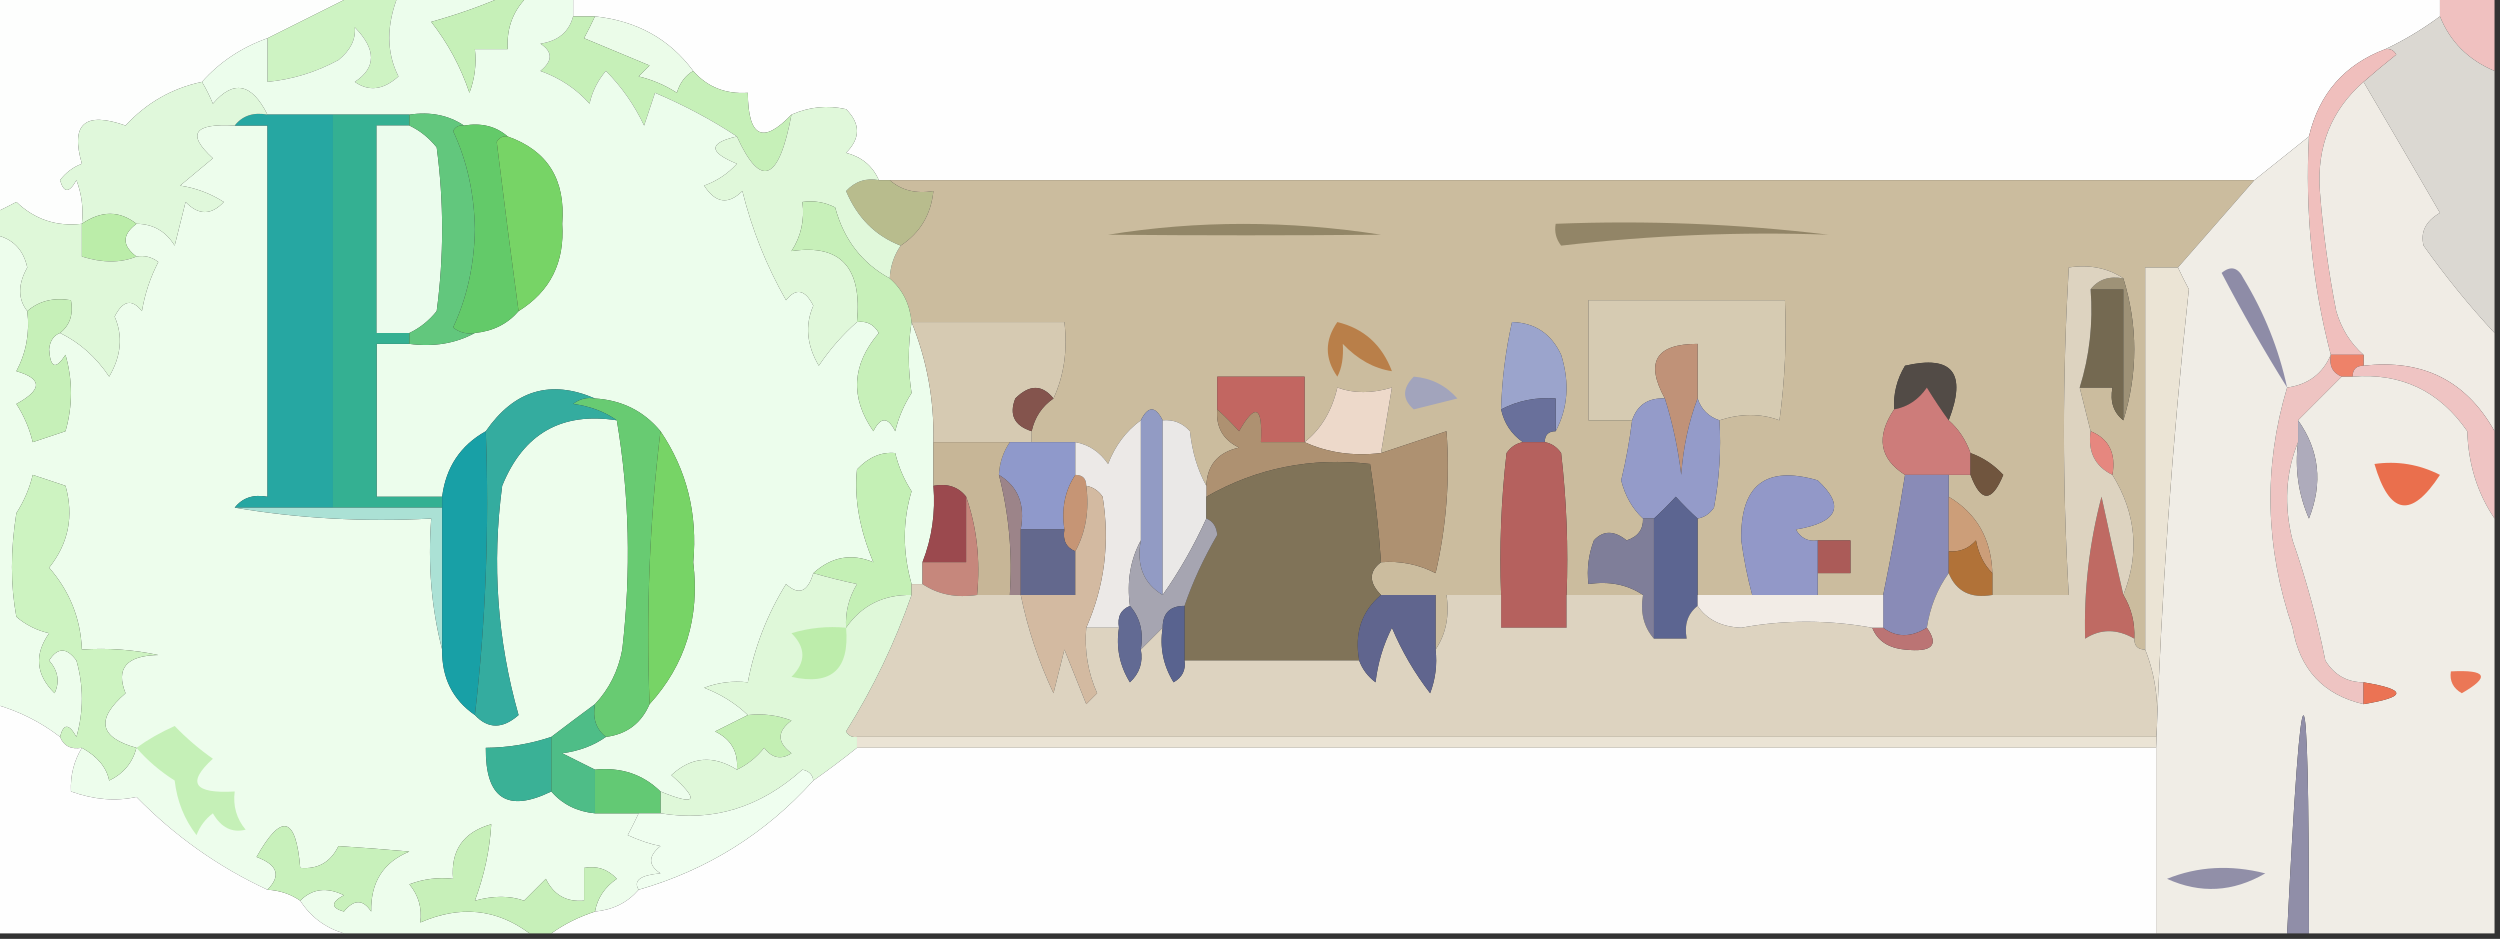 <?xml version="1.0" encoding="UTF-8"?>
<!DOCTYPE svg PUBLIC "-//W3C//DTD SVG 1.1//EN" "http://www.w3.org/Graphics/SVG/1.1/DTD/svg11.dtd">
<svg xmlns="http://www.w3.org/2000/svg" version="1.1" width="229px" height="86px" style="shape-rendering:geometricPrecision; text-rendering:geometricPrecision; image-rendering:optimizeQuality; fill-rule:evenodd; clip-rule:evenodd" xmlns:xlink="http://www.w3.org/1999/xlink">
<rect width="100%" height="100%" fill="#333333" stroke="none"/>
<g><path style="opacity:1" fill="#fdfefd" d="M -0.5,-0.5 C 10.5,-0.5 21.5,-0.5 32.5,-0.5C 29.877,0.811 27.211,2.145 24.5,3.5C 22.118,4.351 20.118,5.684 18.5,7.5C 15.755,8.084 13.422,9.418 11.5,11.5C 7.77,10.181 6.437,11.348 7.5,15C 6.692,15.308 6.025,15.808 5.5,16.5C 5.846,17.696 6.346,17.696 7,16.5C 7.49,17.793 7.657,19.127 7.5,20.5C 5.179,20.771 3.179,20.105 1.5,18.5C 0.817,18.863 0.15,19.196 -0.5,19.5C -0.5,12.833 -0.5,6.167 -0.5,-0.5 Z"/></g>
<g><path style="opacity:1" fill="#fefefe" d="M 52.5,-0.5 C 109.5,-0.5 166.5,-0.5 223.5,-0.5C 223.5,0.167 223.5,0.833 223.5,1.5C 221.887,2.692 220.22,3.692 218.5,4.5C 214.764,5.905 212.431,8.571 211.5,12.5C 209.833,13.833 208.167,15.167 206.5,16.5C 164.833,16.5 123.167,16.5 81.5,16.5C 81.167,16.5 80.833,16.5 80.5,16.5C 79.942,15.21 78.942,14.377 77.5,14C 78.833,12.667 78.833,11.333 77.5,10C 75.803,9.616 74.137,9.782 72.5,10.5C 69.867,13.246 68.534,12.579 68.5,8.5C 66.446,8.635 64.779,7.968 63.5,6.5C 61.337,3.58 58.337,1.913 54.5,1.5C 53.833,1.5 53.167,1.5 52.5,1.5C 52.5,0.833 52.5,0.167 52.5,-0.5 Z"/></g>
<g><path style="opacity:1" fill="#f0c1c0" d="M 223.5,-0.5 C 225.167,-0.5 226.833,-0.5 228.5,-0.5C 228.5,1.833 228.5,4.167 228.5,6.5C 226.089,5.483 224.422,3.816 223.5,1.5C 223.5,0.833 223.5,0.167 223.5,-0.5 Z"/></g>
<g><path style="opacity:1" fill="#cef3c3" d="M 32.5,-0.5 C 33.833,-0.5 35.167,-0.5 36.5,-0.5C 35.378,2.287 35.378,4.787 36.5,7C 35.123,8.241 33.79,8.408 32.5,7.5C 34.478,6.197 34.478,4.531 32.5,2.5C 32.598,3.616 32.098,4.616 31,5.5C 28.953,6.609 26.787,7.276 24.5,7.5C 24.5,6.167 24.5,4.833 24.5,3.5C 27.211,2.145 29.877,0.811 32.5,-0.5 Z"/></g>
<g><path style="opacity:1" fill="#ebfce9" d="M 54.5,1.5 C 58.337,1.913 61.337,3.58 63.5,6.5C 62.778,6.918 62.278,7.584 62,8.5C 60.933,7.809 59.766,7.309 58.5,7C 58.833,6.667 59.167,6.333 59.5,6C 57.5,5.167 55.5,4.333 53.5,3.5C 53.863,2.817 54.196,2.15 54.5,1.5 Z"/></g>
<g><path style="opacity:1" fill="#c6f0b8" d="M 52.5,1.5 C 53.167,1.5 53.833,1.5 54.5,1.5C 54.196,2.15 53.863,2.817 53.5,3.5C 55.5,4.333 57.5,5.167 59.5,6C 59.167,6.333 58.833,6.667 58.5,7C 59.766,7.309 60.933,7.809 62,8.5C 62.278,7.584 62.778,6.918 63.5,6.5C 64.779,7.968 66.446,8.635 68.5,8.5C 68.534,12.579 69.867,13.246 72.5,10.5C 71.347,16.636 69.681,17.303 67.5,12.5C 65.232,10.998 62.732,9.665 60,8.5C 59.667,9.5 59.333,10.5 59,11.5C 58.1,9.602 56.934,7.936 55.5,6.5C 54.749,7.376 54.249,8.376 54,9.5C 52.795,8.141 51.295,7.141 49.5,6.5C 50.641,5.575 50.641,4.741 49.5,4C 51.119,3.764 52.119,2.931 52.5,1.5 Z"/></g>
<g><path style="opacity:1" fill="#ecfdec" d="M 36.5,-0.5 C 39.833,-0.5 43.167,-0.5 46.5,-0.5C 44.337,0.469 42.004,1.302 39.5,2C 41.029,3.95 42.196,6.117 43,8.5C 43.49,7.207 43.657,5.873 43.5,4.5C 44.5,4.5 45.5,4.5 46.5,4.5C 46.392,2.486 47.058,0.82 48.5,-0.5C 49.833,-0.5 51.167,-0.5 52.5,-0.5C 52.5,0.167 52.5,0.833 52.5,1.5C 52.119,2.931 51.119,3.764 49.5,4C 50.641,4.741 50.641,5.575 49.5,6.5C 51.295,7.141 52.795,8.141 54,9.5C 54.249,8.376 54.749,7.376 55.5,6.5C 56.934,7.936 58.1,9.602 59,11.5C 59.333,10.5 59.667,9.5 60,8.5C 62.732,9.665 65.232,10.998 67.5,12.5C 64.888,13.095 64.888,13.929 67.5,15C 66.672,15.915 65.672,16.581 64.5,17C 65.536,18.617 66.703,18.784 68,17.5C 68.881,21.036 70.214,24.37 72,27.5C 72.914,26.346 73.747,26.513 74.5,28C 73.724,29.77 73.89,31.603 75,33.5C 76.032,31.973 77.199,30.64 78.5,29.5C 79.376,29.369 80.043,29.703 80.5,30.5C 78.021,33.406 77.854,36.406 80,39.5C 80.667,38.167 81.333,38.167 82,39.5C 82.309,38.234 82.809,37.067 83.5,36C 83.161,33.831 83.161,31.664 83.5,29.5C 84.919,33.015 85.586,36.681 85.5,40.5C 85.5,41.833 85.5,43.167 85.5,44.5C 85.702,46.95 85.369,49.283 84.5,51.5C 84.5,52.167 84.5,52.833 84.5,53.5C 84.167,53.5 83.833,53.5 83.5,53.5C 82.671,50.571 82.671,47.737 83.5,45C 82.809,43.933 82.309,42.766 82,41.5C 80.719,41.381 79.552,41.881 78.5,43C 78.229,45.637 78.729,48.47 80,51.5C 78.004,50.659 76.171,50.992 74.5,52.5C 73.992,54.233 73.159,54.566 72,53.5C 70.278,56.279 69.111,59.279 68.5,62.5C 67.127,62.343 65.793,62.51 64.5,63C 66.066,63.608 67.4,64.442 68.5,65.5C 67.527,65.987 66.527,66.487 65.5,67C 66.973,67.71 67.64,68.876 67.5,70.5C 65.32,69.145 63.32,69.311 61.5,71C 64.13,73.355 63.797,73.855 60.5,72.5C 58.886,70.925 56.886,70.259 54.5,70.5C 53.527,70.013 52.527,69.513 51.5,69C 53.058,68.79 54.392,68.29 55.5,67.5C 57.404,67.262 58.738,66.262 59.5,64.5C 62.78,60.899 64.113,56.566 63.5,51.5C 63.911,47.062 62.911,43.062 60.5,39.5C 58.97,37.654 56.97,36.654 54.5,36.5C 50.436,34.742 47.103,35.742 44.5,39.5C 42.178,40.802 40.845,42.802 40.5,45.5C 38.5,45.5 36.5,45.5 34.5,45.5C 34.5,40.833 34.5,36.167 34.5,31.5C 35.5,31.5 36.5,31.5 37.5,31.5C 39.735,31.795 41.735,31.461 43.5,30.5C 45.153,30.34 46.486,29.674 47.5,28.5C 50.403,26.695 51.736,24.029 51.5,20.5C 51.82,16.453 50.153,13.786 46.5,12.5C 45.432,11.566 44.099,11.232 42.5,11.5C 41.081,10.549 39.415,10.216 37.5,10.5C 35.167,10.5 32.833,10.5 30.5,10.5C 28.5,10.5 26.5,10.5 24.5,10.5C 23.058,7.618 21.392,7.285 19.5,9.5C 19.213,8.8 18.88,8.133 18.5,7.5C 20.118,5.684 22.118,4.351 24.5,3.5C 24.5,4.833 24.5,6.167 24.5,7.5C 26.787,7.276 28.953,6.609 31,5.5C 32.098,4.616 32.598,3.616 32.5,2.5C 34.478,4.531 34.478,6.197 32.5,7.5C 33.79,8.408 35.123,8.241 36.5,7C 35.378,4.787 35.378,2.287 36.5,-0.5 Z"/></g>
<g><path style="opacity:1" fill="#c6f0b8" d="M 46.5,-0.5 C 47.167,-0.5 47.833,-0.5 48.5,-0.5C 47.058,0.82 46.392,2.486 46.5,4.5C 45.5,4.5 44.5,4.5 43.5,4.5C 43.657,5.873 43.49,7.207 43,8.5C 42.196,6.117 41.029,3.95 39.5,2C 42.004,1.302 44.337,0.469 46.5,-0.5 Z"/></g>
<g><path style="opacity:1" fill="#dbd8d2" d="M 223.5,1.5 C 224.422,3.816 226.089,5.483 228.5,6.5C 228.5,14.5 228.5,22.5 228.5,30.5C 226.197,28.022 224.031,25.355 222,22.5C 221.689,21.258 222.189,20.258 223.5,19.5C 221.126,15.405 218.793,11.405 216.5,7.5C 217.429,6.685 218.429,5.852 219.5,5C 219.272,4.601 218.938,4.435 218.5,4.5C 220.22,3.692 221.887,2.692 223.5,1.5 Z"/></g>
<g><path style="opacity:1" fill="#edfdec" d="M 21.5,11.5 C 22.5,11.5 23.5,11.5 24.5,11.5C 24.5,22.833 24.5,34.167 24.5,45.5C 23.209,45.263 22.209,45.596 21.5,46.5C 27.31,47.49 33.31,47.823 39.5,47.5C 39.183,51.702 39.517,55.702 40.5,59.5C 40.461,62.089 41.461,64.089 43.5,65.5C 44.708,66.782 46.042,66.782 47.5,65.5C 45.55,58.629 45.05,51.629 46,44.5C 47.942,39.717 51.442,37.717 56.5,38.5C 57.655,45.321 57.821,52.321 57,59.5C 56.634,61.452 55.8,63.118 54.5,64.5C 53.128,65.512 51.795,66.512 50.5,67.5C 48.565,68.15 46.565,68.483 44.5,68.5C 44.453,73.136 46.453,74.469 50.5,72.5C 51.514,73.674 52.847,74.34 54.5,74.5C 55.833,74.5 57.167,74.5 58.5,74.5C 58.196,75.15 57.863,75.817 57.5,76.5C 58.603,76.998 59.603,77.331 60.5,77.5C 59.359,78.425 59.359,79.259 60.5,80C 58.657,80.159 57.991,80.659 58.5,81.5C 57.486,82.674 56.153,83.34 54.5,83.5C 54.721,82.265 55.388,81.265 56.5,80.5C 55.675,79.614 54.675,79.281 53.5,79.5C 53.5,80.5 53.5,81.5 53.5,82.5C 51.876,82.64 50.71,81.973 50,80.5C 49.333,81.167 48.667,81.833 48,82.5C 46.701,82.034 45.201,82.034 43.5,82.5C 44.36,80.184 44.86,77.851 45,75.5C 42.444,76.219 41.277,77.886 41.5,80.5C 40.127,80.343 38.793,80.51 37.5,81C 38.337,82.011 38.67,83.178 38.5,84.5C 42.146,82.907 45.479,83.24 48.5,85.5C 42.833,85.5 37.167,85.5 31.5,85.5C 29.781,84.978 28.448,83.978 27.5,82.5C 28.601,81.402 29.934,81.235 31.5,82C 30.304,82.654 30.304,83.154 31.5,83.5C 32.425,82.359 33.259,82.359 34,83.5C 33.946,80.809 35.113,78.976 37.5,78C 35.141,77.792 32.974,77.626 31,77.5C 30.29,78.973 29.124,79.64 27.5,79.5C 27.115,74.764 25.781,74.431 23.5,78.5C 25.435,79.213 25.768,80.213 24.5,81.5C 20.003,79.414 16.003,76.58 12.5,73C 10.613,73.423 8.613,73.256 6.5,72.5C 6.433,71.041 6.766,69.708 7.5,68.5C 8.92,69.279 9.754,70.279 10,71.5C 11.31,70.87 12.143,69.87 12.5,68.5C 9.077,67.551 8.743,65.884 11.5,63.5C 10.584,61.215 11.584,60.049 14.5,60C 12.19,59.503 9.857,59.337 7.5,59.5C 7.385,56.658 6.385,54.158 4.5,52C 6.278,49.775 6.778,47.275 6,44.5C 5,44.167 4,43.833 3,43.5C 2.691,44.766 2.191,45.933 1.5,47C 0.957,50.42 0.957,53.587 1.5,56.5C 2.376,57.251 3.376,57.751 4.5,58C 3.115,59.965 3.282,61.798 5,63.5C 5.492,62.451 5.326,61.451 4.5,60.5C 5.274,59.289 6.107,59.289 7,60.5C 7.667,62.833 7.667,65.167 7,67.5C 6.31,66.262 5.81,66.262 5.5,67.5C 3.711,66.123 1.711,65.123 -0.5,64.5C -0.5,50.167 -0.5,35.833 -0.5,21.5C 1.132,21.825 2.132,22.825 2.5,24.5C 1.628,26.054 1.628,27.388 2.5,28.5C 2.739,30.467 2.406,32.3 1.5,34C 3.891,34.691 3.891,35.691 1.5,37C 2.191,38.067 2.691,39.234 3,40.5C 4,40.167 5,39.833 6,39.5C 6.667,37.167 6.667,34.833 6,32.5C 5.111,33.888 4.611,33.721 4.5,32C 4.57,31.235 4.903,30.735 5.5,30.5C 7.304,31.381 8.804,32.714 10,34.5C 11.11,32.603 11.276,30.77 10.5,29C 11.253,27.513 12.086,27.346 13,28.5C 13.273,26.899 13.773,25.399 14.5,24C 13.906,23.536 13.239,23.369 12.5,23.5C 11.167,22.5 11.167,21.5 12.5,20.5C 14.017,20.511 15.184,21.177 16,22.5C 16.333,21.167 16.667,19.833 17,18.5C 18.183,19.731 19.349,19.731 20.5,18.5C 19.271,17.719 17.938,17.219 16.5,17C 17.5,16.167 18.5,15.333 19.5,14.5C 17.076,12.286 17.743,11.286 21.5,11.5 Z"/></g>
<g><path style="opacity:1" fill="#26a7a2" d="M 21.5,11.5 C 22.209,10.596 23.209,10.263 24.5,10.5C 26.5,10.5 28.5,10.5 30.5,10.5C 30.5,22.5 30.5,34.5 30.5,46.5C 27.5,46.5 24.5,46.5 21.5,46.5C 22.209,45.596 23.209,45.263 24.5,45.5C 24.5,34.167 24.5,22.833 24.5,11.5C 23.5,11.5 22.5,11.5 21.5,11.5 Z"/></g>
<g><path style="opacity:1" fill="#34b092" d="M 30.5,10.5 C 32.833,10.5 35.167,10.5 37.5,10.5C 37.5,10.833 37.5,11.167 37.5,11.5C 36.5,11.5 35.5,11.5 34.5,11.5C 34.5,17.833 34.5,24.167 34.5,30.5C 35.5,30.5 36.5,30.5 37.5,30.5C 37.5,30.833 37.5,31.167 37.5,31.5C 36.5,31.5 35.5,31.5 34.5,31.5C 34.5,36.167 34.5,40.833 34.5,45.5C 36.5,45.5 38.5,45.5 40.5,45.5C 40.5,45.833 40.5,46.167 40.5,46.5C 37.167,46.5 33.833,46.5 30.5,46.5C 30.5,34.5 30.5,22.5 30.5,10.5 Z"/></g>
<g><path style="opacity:1" fill="#ebfced" d="M 37.5,11.5 C 38.458,11.953 39.292,12.62 40,13.5C 40.667,18.5 40.667,23.5 40,28.5C 39.292,29.381 38.458,30.047 37.5,30.5C 36.5,30.5 35.5,30.5 34.5,30.5C 34.5,24.167 34.5,17.833 34.5,11.5C 35.5,11.5 36.5,11.5 37.5,11.5 Z"/></g>
<g><path style="opacity:1" fill="#63ca69" d="M 42.5,11.5 C 44.099,11.232 45.432,11.566 46.5,12.5C 46.062,12.435 45.728,12.601 45.5,13C 46.145,18.267 46.812,23.433 47.5,28.5C 46.486,29.674 45.153,30.34 43.5,30.5C 42.761,30.631 42.094,30.464 41.5,30C 42.776,27.276 43.442,24.276 43.5,21C 43.442,17.724 42.776,14.724 41.5,12C 41.728,11.601 42.062,11.435 42.5,11.5 Z"/></g>
<g><path style="opacity:1" fill="#f0bfbd" d="M 218.5,4.5 C 218.938,4.435 219.272,4.601 219.5,5C 218.429,5.852 217.429,6.685 216.5,7.5C 213.544,10.092 212.211,13.425 212.5,17.5C 212.783,21.196 213.283,24.863 214,28.5C 214.48,30.133 215.313,31.466 216.5,32.5C 215.5,32.5 214.5,32.5 213.5,32.5C 211.794,25.967 211.128,19.301 211.5,12.5C 212.431,8.571 214.764,5.905 218.5,4.5 Z"/></g>
<g><path style="opacity:1" fill="#77d466" d="M 46.5,12.5 C 50.153,13.786 51.82,16.453 51.5,20.5C 51.736,24.029 50.403,26.695 47.5,28.5C 46.812,23.433 46.145,18.267 45.5,13C 45.728,12.601 46.062,12.435 46.5,12.5 Z"/></g>
<g><path style="opacity:1" fill="#e0f8db" d="M 18.5,7.5 C 18.88,8.133 19.213,8.8 19.5,9.5C 21.392,7.285 23.058,7.618 24.5,10.5C 23.209,10.263 22.209,10.596 21.5,11.5C 17.743,11.286 17.076,12.286 19.5,14.5C 18.5,15.333 17.5,16.167 16.5,17C 17.938,17.219 19.271,17.719 20.5,18.5C 19.349,19.731 18.183,19.731 17,18.5C 16.667,19.833 16.333,21.167 16,22.5C 15.184,21.177 14.017,20.511 12.5,20.5C 10.95,19.28 9.284,19.28 7.5,20.5C 7.657,19.127 7.49,17.793 7,16.5C 6.346,17.696 5.846,17.696 5.5,16.5C 6.025,15.808 6.692,15.308 7.5,15C 6.437,11.348 7.77,10.181 11.5,11.5C 13.422,9.418 15.755,8.084 18.5,7.5 Z"/></g>
<g><path style="opacity:1" fill="#b8bc8d" d="M 80.5,16.5 C 80.833,16.5 81.167,16.5 81.5,16.5C 82.568,17.434 83.901,17.768 85.5,17.5C 85.278,19.664 84.278,21.33 82.5,22.5C 80.191,21.612 78.524,19.946 77.5,17.5C 78.325,16.614 79.325,16.281 80.5,16.5 Z"/></g>
<g><path style="opacity:1" fill="#cbbc9e" d="M 81.5,16.5 C 123.167,16.5 164.833,16.5 206.5,16.5C 204.138,19.192 201.804,21.859 199.5,24.5C 198.5,24.5 197.5,24.5 196.5,24.5C 196.5,36.167 196.5,47.833 196.5,59.5C 195.833,59.5 195.5,59.167 195.5,58.5C 195.567,57.041 195.234,55.708 194.5,54.5C 196.008,50.695 195.675,47.028 193.5,43.5C 193.843,41.517 193.176,40.183 191.5,39.5C 191.167,38.167 190.833,36.833 190.5,35.5C 191.5,35.5 192.5,35.5 193.5,35.5C 193.263,36.791 193.596,37.791 194.5,38.5C 195.833,34.167 195.833,29.833 194.5,25.5C 193.081,24.549 191.415,24.215 189.5,24.5C 188.912,34.538 188.912,44.538 189.5,54.5C 187.167,54.5 184.833,54.5 182.5,54.5C 182.5,53.833 182.5,53.167 182.5,52.5C 182.401,49.361 181.068,47.027 178.5,45.5C 178.5,44.833 178.5,44.167 178.5,43.5C 179.167,43.5 179.833,43.5 180.5,43.5C 181.451,46.045 182.451,46.045 183.5,43.5C 182.643,42.575 181.643,41.908 180.5,41.5C 180.068,40.291 179.401,39.291 178.5,38.5C 180.182,34.161 178.849,32.495 174.5,33.5C 173.754,34.736 173.421,36.069 173.5,37.5C 171.821,40.012 172.155,42.012 174.5,43.5C 173.913,47.206 173.246,50.873 172.5,54.5C 170.5,54.5 168.5,54.5 166.5,54.5C 166.5,53.833 166.5,53.167 166.5,52.5C 167.5,52.5 168.5,52.5 169.5,52.5C 169.5,51.5 169.5,50.5 169.5,49.5C 168.5,49.5 167.5,49.5 166.5,49.5C 165.624,49.631 164.957,49.297 164.5,48.5C 168.371,47.859 169.038,46.359 166.5,44C 161.721,42.606 159.387,44.44 159.5,49.5C 159.728,51.207 160.062,52.874 160.5,54.5C 158.833,54.5 157.167,54.5 155.5,54.5C 155.5,52.167 155.5,49.833 155.5,47.5C 156.117,47.389 156.617,47.056 157,46.5C 157.497,43.854 157.664,41.187 157.5,38.5C 159.46,37.862 161.293,37.862 163,38.5C 163.499,34.848 163.665,31.182 163.5,27.5C 157.5,27.5 151.5,27.5 145.5,27.5C 145.5,31.167 145.5,34.833 145.5,38.5C 146.833,38.5 148.167,38.5 149.5,38.5C 149.277,40.342 148.943,42.175 148.5,44C 148.862,45.434 149.528,46.601 150.5,47.5C 150.53,48.497 150.03,49.164 149,49.5C 147.85,48.576 146.85,48.576 146,49.5C 145.51,50.793 145.343,52.127 145.5,53.5C 147.415,53.215 149.081,53.549 150.5,54.5C 148.167,54.5 145.833,54.5 143.5,54.5C 143.666,50.154 143.499,45.821 143,41.5C 142.617,40.944 142.117,40.611 141.5,40.5C 141.5,39.833 141.833,39.5 142.5,39.5C 143.629,37.372 143.796,35.038 143,32.5C 142.092,30.561 140.592,29.561 138.5,29.5C 137.908,32.127 137.575,34.794 137.5,37.5C 137.782,38.778 138.449,39.778 139.5,40.5C 138.883,40.611 138.383,40.944 138,41.5C 137.501,45.821 137.334,50.154 137.5,54.5C 135.833,54.5 134.167,54.5 132.5,54.5C 132.784,56.415 132.451,58.081 131.5,59.5C 131.5,57.833 131.5,56.167 131.5,54.5C 129.833,54.5 128.167,54.5 126.5,54.5C 125.375,53.348 125.375,52.348 126.5,51.5C 128.262,51.357 129.929,51.691 131.5,52.5C 132.492,48.217 132.826,43.884 132.5,39.5C 130.5,40.167 128.5,40.833 126.5,41.5C 126.833,39.5 127.167,37.5 127.5,35.5C 125.669,36.052 124.003,36.052 122.5,35.5C 121.999,37.655 120.999,39.322 119.5,40.5C 119.5,38.5 119.5,36.5 119.5,34.5C 116.833,34.5 114.167,34.5 111.5,34.5C 111.5,35.5 111.5,36.5 111.5,37.5C 111.36,39.124 112.027,40.29 113.5,41C 111.574,41.422 110.574,42.589 110.5,44.5C 109.698,43.048 109.198,41.382 109,39.5C 108.329,38.748 107.496,38.414 106.5,38.5C 105.833,37.167 105.167,37.167 104.5,38.5C 103.15,39.483 102.15,40.816 101.5,42.5C 100.735,41.388 99.735,40.721 98.5,40.5C 97.167,40.5 95.833,40.5 94.5,40.5C 94.5,40.167 94.5,39.833 94.5,39.5C 94.782,38.222 95.449,37.222 96.5,36.5C 97.468,34.393 97.802,32.059 97.5,29.5C 92.833,29.5 88.167,29.5 83.5,29.5C 83.34,27.847 82.674,26.514 81.5,25.5C 81.557,24.391 81.89,23.391 82.5,22.5C 84.278,21.33 85.278,19.664 85.5,17.5C 83.901,17.768 82.568,17.434 81.5,16.5 Z"/></g>
<g><path style="opacity:1" fill="#e0f8da" d="M 80.5,16.5 C 79.325,16.281 78.325,16.614 77.5,17.5C 78.524,19.946 80.191,21.612 82.5,22.5C 81.89,23.391 81.557,24.391 81.5,25.5C 78.96,24.113 77.293,21.946 76.5,19C 75.552,18.517 74.552,18.351 73.5,18.5C 73.713,20.144 73.38,21.644 72.5,23C 76.987,22.325 78.987,24.492 78.5,29.5C 77.199,30.64 76.032,31.973 75,33.5C 73.89,31.603 73.724,29.77 74.5,28C 73.747,26.513 72.914,26.346 72,27.5C 70.214,24.37 68.881,21.036 68,17.5C 66.703,18.784 65.536,18.617 64.5,17C 65.672,16.581 66.672,15.915 67.5,15C 64.888,13.929 64.888,13.095 67.5,12.5C 69.681,17.303 71.347,16.636 72.5,10.5C 74.137,9.782 75.803,9.616 77.5,10C 78.833,11.333 78.833,12.667 77.5,14C 78.942,14.377 79.942,15.21 80.5,16.5 Z"/></g>
<g><path style="opacity:1" fill="#f0ece5" d="M 216.5,7.5 C 218.793,11.405 221.126,15.405 223.5,19.5C 222.189,20.258 221.689,21.258 222,22.5C 224.031,25.355 226.197,28.022 228.5,30.5C 228.5,33.5 228.5,36.5 228.5,39.5C 225.909,34.871 221.909,32.871 216.5,33.5C 216.5,33.167 216.5,32.833 216.5,32.5C 215.313,31.466 214.48,30.133 214,28.5C 213.283,24.863 212.783,21.196 212.5,17.5C 212.211,13.425 213.544,10.092 216.5,7.5 Z"/></g>
<g><path style="opacity:1" fill="#bbeda9" d="M 12.5,20.5 C 11.167,21.5 11.167,22.5 12.5,23.5C 11.065,24.096 9.398,24.096 7.5,23.5C 7.5,22.5 7.5,21.5 7.5,20.5C 9.284,19.28 10.95,19.28 12.5,20.5 Z"/></g>
<g><path style="opacity:1" fill="#928667" d="M 101.5,21.5 C 109.676,20.179 118.009,20.179 126.5,21.5C 118.347,21.574 110.014,21.574 101.5,21.5 Z"/></g>
<g><path style="opacity:1" fill="#928567" d="M 142.5,20.5 C 150.86,20.169 159.193,20.502 167.5,21.5C 159.527,21.208 151.36,21.541 143,22.5C 142.536,21.906 142.369,21.239 142.5,20.5 Z"/></g>
<g><path style="opacity:1" fill="#dff8d9" d="M 7.5,20.5 C 7.5,21.5 7.5,22.5 7.5,23.5C 9.398,24.096 11.065,24.096 12.5,23.5C 13.239,23.369 13.906,23.536 14.5,24C 13.773,25.399 13.273,26.899 13,28.5C 12.086,27.346 11.253,27.513 10.5,29C 11.276,30.77 11.11,32.603 10,34.5C 8.804,32.714 7.304,31.381 5.5,30.5C 6.404,29.791 6.737,28.791 6.5,27.5C 4.901,27.232 3.568,27.566 2.5,28.5C 1.628,27.388 1.628,26.054 2.5,24.5C 2.132,22.825 1.132,21.825 -0.5,21.5C -0.5,20.833 -0.5,20.167 -0.5,19.5C 0.15,19.196 0.817,18.863 1.5,18.5C 3.179,20.105 5.179,20.771 7.5,20.5 Z"/></g>
<g><path style="opacity:1" fill="#d6cbb2" d="M 157.5,38.5 C 156.5,38.167 155.833,37.5 155.5,36.5C 155.5,34.833 155.5,33.167 155.5,31.5C 151.67,31.496 150.67,33.163 152.5,36.5C 150.973,36.427 149.973,37.094 149.5,38.5C 148.167,38.5 146.833,38.5 145.5,38.5C 145.5,34.833 145.5,31.167 145.5,27.5C 151.5,27.5 157.5,27.5 163.5,27.5C 163.665,31.182 163.499,34.848 163,38.5C 161.293,37.862 159.46,37.862 157.5,38.5 Z"/></g>
<g><path style="opacity:1" fill="#62c77d" d="M 37.5,11.5 C 37.5,11.167 37.5,10.833 37.5,10.5C 39.415,10.216 41.081,10.549 42.5,11.5C 42.062,11.435 41.728,11.601 41.5,12C 42.776,14.724 43.442,17.724 43.5,21C 43.442,24.276 42.776,27.276 41.5,30C 42.094,30.464 42.761,30.631 43.5,30.5C 41.735,31.461 39.735,31.795 37.5,31.5C 37.5,31.167 37.5,30.833 37.5,30.5C 38.458,30.047 39.292,29.381 40,28.5C 40.667,23.5 40.667,18.5 40,13.5C 39.292,12.62 38.458,11.953 37.5,11.5 Z"/></g>
<g><path style="opacity:1" fill="#746951" d="M 191.5,26.5 C 192.5,26.5 193.5,26.5 194.5,26.5C 194.5,30.5 194.5,34.5 194.5,38.5C 193.596,37.791 193.263,36.791 193.5,35.5C 192.5,35.5 191.5,35.5 190.5,35.5C 191.403,32.608 191.736,29.608 191.5,26.5 Z"/></g>
<g><path style="opacity:1" fill="#9e9277" d="M 191.5,26.5 C 192.209,25.596 193.209,25.263 194.5,25.5C 195.833,29.833 195.833,34.167 194.5,38.5C 194.5,34.5 194.5,30.5 194.5,26.5C 193.5,26.5 192.5,26.5 191.5,26.5 Z"/></g>
<g><path style="opacity:1" fill="#c6f0b8" d="M 5.5,30.5 C 4.903,30.735 4.57,31.235 4.5,32C 4.611,33.721 5.111,33.888 6,32.5C 6.667,34.833 6.667,37.167 6,39.5C 5,39.833 4,40.167 3,40.5C 2.691,39.234 2.191,38.067 1.5,37C 3.891,35.691 3.891,34.691 1.5,34C 2.406,32.3 2.739,30.467 2.5,28.5C 3.568,27.566 4.901,27.232 6.5,27.5C 6.737,28.791 6.404,29.791 5.5,30.5 Z"/></g>
<g><path style="opacity:1" fill="#d6cab2" d="M 83.5,29.5 C 88.167,29.5 92.833,29.5 97.5,29.5C 97.802,32.059 97.468,34.393 96.5,36.5C 95.458,35.209 94.292,35.209 93,36.5C 92.415,37.998 92.915,38.998 94.5,39.5C 94.5,39.833 94.5,40.167 94.5,40.5C 93.833,40.5 93.167,40.5 92.5,40.5C 90.167,40.5 87.833,40.5 85.5,40.5C 85.586,36.681 84.919,33.015 83.5,29.5 Z"/></g>
<g><path style="opacity:1" fill="#b97f49" d="M 122.5,29.5 C 124.922,30.085 126.589,31.585 127.5,34C 125.862,33.758 124.362,32.925 123,31.5C 123.077,32.738 122.911,33.738 122.5,34.5C 121.334,32.833 121.334,31.166 122.5,29.5 Z"/></g>
<g><path style="opacity:1" fill="#9ba4cc" d="M 142.5,39.5 C 142.5,38.5 142.5,37.5 142.5,36.5C 140.708,36.366 139.042,36.699 137.5,37.5C 137.575,34.794 137.908,32.127 138.5,29.5C 140.592,29.561 142.092,30.561 143,32.5C 143.796,35.038 143.629,37.372 142.5,39.5 Z"/></g>
<g><path style="opacity:1" fill="#c7f0b9" d="M 81.5,25.5 C 82.674,26.514 83.34,27.847 83.5,29.5C 83.161,31.664 83.161,33.831 83.5,36C 82.809,37.067 82.309,38.234 82,39.5C 81.333,38.167 80.667,38.167 80,39.5C 77.854,36.406 78.021,33.406 80.5,30.5C 80.043,29.703 79.376,29.369 78.5,29.5C 78.987,24.492 76.987,22.325 72.5,23C 73.38,21.644 73.713,20.144 73.5,18.5C 74.552,18.351 75.552,18.517 76.5,19C 77.293,21.946 78.96,24.113 81.5,25.5 Z"/></g>
<g><path style="opacity:1" fill="#ee8269" d="M 213.5,32.5 C 214.5,32.5 215.5,32.5 216.5,32.5C 216.5,32.833 216.5,33.167 216.5,33.5C 215.833,33.5 215.5,33.833 215.5,34.5C 215.167,34.5 214.833,34.5 214.5,34.5C 213.662,34.158 213.328,33.492 213.5,32.5 Z"/></g>
<g><path style="opacity:1" fill="#c09278" d="M 155.5,36.5 C 154.686,38.631 154.186,40.964 154,43.5C 153.71,41.08 153.21,38.746 152.5,36.5C 150.67,33.163 151.67,31.496 155.5,31.5C 155.5,33.167 155.5,34.833 155.5,36.5 Z"/></g>
<g><path style="opacity:1" fill="#524b46" d="M 178.5,38.5 C 177.842,37.602 177.176,36.602 176.5,35.5C 175.735,36.612 174.735,37.279 173.5,37.5C 173.421,36.069 173.754,34.736 174.5,33.5C 178.849,32.495 180.182,34.161 178.5,38.5 Z"/></g>
<g><path style="opacity:1" fill="#a2a4bc" d="M 129.5,34.5 C 131.09,34.628 132.423,35.295 133.5,36.5C 132.167,36.833 130.833,37.167 129.5,37.5C 128.438,36.575 128.438,35.575 129.5,34.5 Z"/></g>
<g><path style="opacity:1" fill="#84544d" d="M 96.5,36.5 C 95.449,37.222 94.782,38.222 94.5,39.5C 92.915,38.998 92.415,37.998 93,36.5C 94.292,35.209 95.458,35.209 96.5,36.5 Z"/></g>
<g><path style="opacity:1" fill="#c26661" d="M 119.5,40.5 C 118.167,40.5 116.833,40.5 115.5,40.5C 115.671,37.203 115.005,36.869 113.5,39.5C 112.818,38.757 112.151,38.091 111.5,37.5C 111.5,36.5 111.5,35.5 111.5,34.5C 114.167,34.5 116.833,34.5 119.5,34.5C 119.5,36.5 119.5,38.5 119.5,40.5 Z"/></g>
<g><path style="opacity:1" fill="#69709b" d="M 142.5,39.5 C 141.833,39.5 141.5,39.833 141.5,40.5C 140.833,40.5 140.167,40.5 139.5,40.5C 138.449,39.778 137.782,38.778 137.5,37.5C 139.042,36.699 140.708,36.366 142.5,36.5C 142.5,37.5 142.5,38.5 142.5,39.5 Z"/></g>
<g><path style="opacity:1" fill="#edd9ca" d="M 126.5,41.5 C 123.941,41.802 121.607,41.468 119.5,40.5C 120.999,39.322 121.999,37.655 122.5,35.5C 124.003,36.052 125.669,36.052 127.5,35.5C 127.167,37.5 126.833,39.5 126.5,41.5 Z"/></g>
<g><path style="opacity:1" fill="#cd7c7a" d="M 178.5,38.5 C 179.401,39.291 180.068,40.291 180.5,41.5C 180.5,42.167 180.5,42.833 180.5,43.5C 179.833,43.5 179.167,43.5 178.5,43.5C 177.167,43.5 175.833,43.5 174.5,43.5C 172.155,42.012 171.821,40.012 173.5,37.5C 174.735,37.279 175.735,36.612 176.5,35.5C 177.176,36.602 177.842,37.602 178.5,38.5 Z"/></g>
<g><path style="opacity:1" fill="#8f99cb" d="M 92.5,40.5 C 93.167,40.5 93.833,40.5 94.5,40.5C 95.833,40.5 97.167,40.5 98.5,40.5C 98.5,41.5 98.5,42.5 98.5,43.5C 97.549,44.919 97.216,46.585 97.5,48.5C 96.167,48.5 94.833,48.5 93.5,48.5C 93.923,46.219 93.256,44.552 91.5,43.5C 91.557,42.391 91.89,41.391 92.5,40.5 Z"/></g>
<g><path style="opacity:1" fill="#ae9171" d="M 111.5,37.5 C 112.151,38.091 112.818,38.757 113.5,39.5C 115.005,36.869 115.671,37.203 115.5,40.5C 116.833,40.5 118.167,40.5 119.5,40.5C 121.607,41.468 123.941,41.802 126.5,41.5C 128.5,40.833 130.5,40.167 132.5,39.5C 132.826,43.884 132.492,48.217 131.5,52.5C 129.929,51.691 128.262,51.357 126.5,51.5C 126.296,48.482 125.963,45.482 125.5,42.5C 120.109,41.867 115.109,42.867 110.5,45.5C 110.5,45.167 110.5,44.833 110.5,44.5C 110.574,42.589 111.574,41.422 113.5,41C 112.027,40.29 111.36,39.124 111.5,37.5 Z"/></g>
<g><path style="opacity:1" fill="#e6877f" d="M 191.5,39.5 C 193.176,40.183 193.843,41.517 193.5,43.5C 191.896,42.713 191.229,41.38 191.5,39.5 Z"/></g>
<g><path style="opacity:1" fill="#efc4c3" d="M 215.5,34.5 C 215.5,33.833 215.833,33.5 216.5,33.5C 221.909,32.871 225.909,34.871 228.5,39.5C 228.5,42.167 228.5,44.833 228.5,47.5C 226.932,45.189 226.098,42.522 226,39.5C 223.45,35.808 219.95,34.142 215.5,34.5 Z"/></g>
<g><path style="opacity:1" fill="#c7b697" d="M 85.5,40.5 C 87.833,40.5 90.167,40.5 92.5,40.5C 91.89,41.391 91.557,42.391 91.5,43.5C 92.423,47.064 92.756,50.731 92.5,54.5C 91.5,54.5 90.5,54.5 89.5,54.5C 89.81,51.287 89.477,48.287 88.5,45.5C 87.791,44.596 86.791,44.263 85.5,44.5C 85.5,43.167 85.5,41.833 85.5,40.5 Z"/></g>
<g><path style="opacity:1" fill="#929bc4" d="M 106.5,38.5 C 106.5,43.833 106.5,49.167 106.5,54.5C 104.744,53.448 104.077,51.781 104.5,49.5C 104.5,45.833 104.5,42.167 104.5,38.5C 105.167,37.167 105.833,37.167 106.5,38.5 Z"/></g>
<g><path style="opacity:1" fill="#b5615e" d="M 139.5,40.5 C 140.167,40.5 140.833,40.5 141.5,40.5C 142.117,40.611 142.617,40.944 143,41.5C 143.499,45.821 143.666,50.154 143.5,54.5C 143.5,55.5 143.5,56.5 143.5,57.5C 141.5,57.5 139.5,57.5 137.5,57.5C 137.5,56.5 137.5,55.5 137.5,54.5C 137.334,50.154 137.501,45.821 138,41.5C 138.383,40.944 138.883,40.611 139.5,40.5 Z"/></g>
<g><path style="opacity:1" fill="#70553e" d="M 180.5,41.5 C 181.643,41.908 182.643,42.575 183.5,43.5C 182.451,46.045 181.451,46.045 180.5,43.5C 180.5,42.833 180.5,42.167 180.5,41.5 Z"/></g>
<g><path style="opacity:1" fill="#eae8e7" d="M 106.5,38.5 C 107.496,38.414 108.329,38.748 109,39.5C 109.198,41.382 109.698,43.048 110.5,44.5C 110.5,44.833 110.5,45.167 110.5,45.5C 110.5,46.167 110.5,46.833 110.5,47.5C 109.34,50.033 108.007,52.367 106.5,54.5C 106.5,49.167 106.5,43.833 106.5,38.5 Z"/></g>
<g><path style="opacity:1" fill="#807358" d="M 126.5,51.5 C 125.375,52.348 125.375,53.348 126.5,54.5C 124.72,55.99 124.054,57.99 124.5,60.5C 119.167,60.5 113.833,60.5 108.5,60.5C 108.5,58.833 108.5,57.167 108.5,55.5C 109.238,53.337 110.238,51.17 111.5,49C 111.43,48.235 111.097,47.735 110.5,47.5C 110.5,46.833 110.5,46.167 110.5,45.5C 115.109,42.867 120.109,41.867 125.5,42.5C 125.963,45.482 126.296,48.482 126.5,51.5 Z"/></g>
<g><path style="opacity:1" fill="#68cb72" d="M 54.5,36.5 C 56.97,36.654 58.97,37.654 60.5,39.5C 59.507,47.65 59.174,55.983 59.5,64.5C 58.738,66.262 57.404,67.262 55.5,67.5C 54.596,66.791 54.263,65.791 54.5,64.5C 55.8,63.118 56.634,61.452 57,59.5C 57.821,52.321 57.655,45.321 56.5,38.5C 55.392,37.71 54.058,37.21 52.5,37C 53.094,36.536 53.761,36.369 54.5,36.5 Z"/></g>
<g><path style="opacity:1" fill="#9c8489" d="M 91.5,43.5 C 93.256,44.552 93.923,46.219 93.5,48.5C 93.5,50.5 93.5,52.5 93.5,54.5C 93.167,54.5 92.833,54.5 92.5,54.5C 92.756,50.731 92.423,47.064 91.5,43.5 Z"/></g>
<g><path style="opacity:1" fill="#949bc9" d="M 152.5,36.5 C 153.21,38.746 153.71,41.08 154,43.5C 154.186,40.964 154.686,38.631 155.5,36.5C 155.833,37.5 156.5,38.167 157.5,38.5C 157.664,41.187 157.497,43.854 157,46.5C 156.617,47.056 156.117,47.389 155.5,47.5C 154.849,46.909 154.182,46.243 153.5,45.5C 152.818,46.243 152.151,46.909 151.5,47.5C 151.167,47.5 150.833,47.5 150.5,47.5C 149.528,46.601 148.862,45.434 148.5,44C 148.943,42.175 149.277,40.342 149.5,38.5C 149.973,37.094 150.973,36.427 152.5,36.5 Z"/></g>
<g><path style="opacity:1" fill="#abe1d5" d="M 21.5,46.5 C 24.5,46.5 27.5,46.5 30.5,46.5C 33.833,46.5 37.167,46.5 40.5,46.5C 40.5,50.833 40.5,55.167 40.5,59.5C 39.517,55.702 39.183,51.702 39.5,47.5C 33.31,47.823 27.31,47.49 21.5,46.5 Z"/></g>
<g><path style="opacity:1" fill="#18a0a6" d="M 44.5,39.5 C 44.826,48.349 44.493,57.016 43.5,65.5C 41.461,64.089 40.461,62.089 40.5,59.5C 40.5,55.167 40.5,50.833 40.5,46.5C 40.5,46.167 40.5,45.833 40.5,45.5C 40.845,42.802 42.178,40.802 44.5,39.5 Z"/></g>
<g><path style="opacity:1" fill="#c69575" d="M 98.5,43.5 C 99.167,43.5 99.5,43.833 99.5,44.5C 99.795,46.735 99.461,48.735 98.5,50.5C 97.662,50.158 97.328,49.492 97.5,48.5C 97.216,46.585 97.549,44.919 98.5,43.5 Z"/></g>
<g><path style="opacity:1" fill="#898bb7" d="M 174.5,43.5 C 175.833,43.5 177.167,43.5 178.5,43.5C 178.5,44.167 178.5,44.833 178.5,45.5C 178.5,47.167 178.5,48.833 178.5,50.5C 178.5,51.167 178.5,51.833 178.5,52.5C 177.463,53.93 176.796,55.597 176.5,57.5C 175.036,58.405 173.702,58.405 172.5,57.5C 172.5,56.5 172.5,55.5 172.5,54.5C 173.246,50.873 173.913,47.206 174.5,43.5 Z"/></g>
<g><path style="opacity:1" fill="#5c6591" d="M 155.5,47.5 C 155.5,49.833 155.5,52.167 155.5,54.5C 155.5,54.833 155.5,55.167 155.5,55.5C 154.596,56.209 154.263,57.209 154.5,58.5C 153.5,58.5 152.5,58.5 151.5,58.5C 151.5,54.833 151.5,51.167 151.5,47.5C 152.151,46.909 152.818,46.243 153.5,45.5C 154.182,46.243 154.849,46.909 155.5,47.5 Z"/></g>
<g><path style="opacity:1" fill="#9b494e" d="M 85.5,44.5 C 86.791,44.263 87.791,44.596 88.5,45.5C 88.5,47.5 88.5,49.5 88.5,51.5C 87.167,51.5 85.833,51.5 84.5,51.5C 85.369,49.283 85.702,46.95 85.5,44.5 Z"/></g>
<g><path style="opacity:1" fill="#63688d" d="M 93.5,48.5 C 94.833,48.5 96.167,48.5 97.5,48.5C 97.328,49.492 97.662,50.158 98.5,50.5C 98.5,51.833 98.5,53.167 98.5,54.5C 96.833,54.5 95.167,54.5 93.5,54.5C 93.5,52.5 93.5,50.5 93.5,48.5 Z"/></g>
<g><path style="opacity:1" fill="#cc9e79" d="M 178.5,45.5 C 181.068,47.027 182.401,49.361 182.5,52.5C 181.732,51.737 181.232,50.737 181,49.5C 180.329,50.252 179.496,50.586 178.5,50.5C 178.5,48.833 178.5,47.167 178.5,45.5 Z"/></g>
<g><path style="opacity:1" fill="#ece9e7" d="M 104.5,38.5 C 104.5,42.167 104.5,45.833 104.5,49.5C 103.539,51.265 103.205,53.265 103.5,55.5C 102.662,55.842 102.328,56.508 102.5,57.5C 101.5,57.5 100.5,57.5 99.5,57.5C 101.181,53.676 101.681,49.676 101,45.5C 100.617,44.944 100.117,44.611 99.5,44.5C 99.5,43.833 99.167,43.5 98.5,43.5C 98.5,42.5 98.5,41.5 98.5,40.5C 99.735,40.721 100.735,41.388 101.5,42.5C 102.15,40.816 103.15,39.483 104.5,38.5 Z"/></g>
<g><path style="opacity:1" fill="#ab5b58" d="M 166.5,49.5 C 167.5,49.5 168.5,49.5 169.5,49.5C 169.5,50.5 169.5,51.5 169.5,52.5C 168.5,52.5 167.5,52.5 166.5,52.5C 166.5,51.5 166.5,50.5 166.5,49.5 Z"/></g>
<g><path style="opacity:1" fill="#c4f0b5" d="M 83.5,53.5 C 83.5,53.833 83.5,54.167 83.5,54.5C 80.923,54.455 78.923,55.455 77.5,57.5C 77.421,56.069 77.754,54.736 78.5,53.5C 77.139,53.212 75.806,52.879 74.5,52.5C 76.171,50.992 78.004,50.659 80,51.5C 78.729,48.47 78.229,45.637 78.5,43C 79.552,41.881 80.719,41.381 82,41.5C 82.309,42.766 82.809,43.933 83.5,45C 82.671,47.737 82.671,50.571 83.5,53.5 Z"/></g>
<g><path style="opacity:1" fill="#c6877c" d="M 88.5,45.5 C 89.477,48.287 89.81,51.287 89.5,54.5C 87.585,54.785 85.919,54.451 84.5,53.5C 84.5,52.833 84.5,52.167 84.5,51.5C 85.833,51.5 87.167,51.5 88.5,51.5C 88.5,49.5 88.5,47.5 88.5,45.5 Z"/></g>
<g><path style="opacity:1" fill="#9298c8" d="M 166.5,49.5 C 166.5,50.5 166.5,51.5 166.5,52.5C 166.5,53.167 166.5,53.833 166.5,54.5C 164.5,54.5 162.5,54.5 160.5,54.5C 160.062,52.874 159.728,51.207 159.5,49.5C 159.387,44.44 161.721,42.606 166.5,44C 169.038,46.359 168.371,47.859 164.5,48.5C 164.957,49.297 165.624,49.631 166.5,49.5 Z"/></g>
<g><path style="opacity:1" fill="#b17238" d="M 182.5,52.5 C 182.5,53.167 182.5,53.833 182.5,54.5C 180.517,54.843 179.183,54.176 178.5,52.5C 178.5,51.833 178.5,51.167 178.5,50.5C 179.496,50.586 180.329,50.252 181,49.5C 181.232,50.737 181.732,51.737 182.5,52.5 Z"/></g>
<g><path style="opacity:1" fill="#77d466" d="M 60.5,39.5 C 62.911,43.062 63.911,47.062 63.5,51.5C 64.113,56.566 62.78,60.899 59.5,64.5C 59.174,55.983 59.507,47.65 60.5,39.5 Z"/></g>
<g><path style="opacity:1" fill="#34ac9f" d="M 54.5,36.5 C 53.761,36.369 53.094,36.536 52.5,37C 54.058,37.21 55.392,37.71 56.5,38.5C 51.442,37.717 47.942,39.717 46,44.5C 45.05,51.629 45.55,58.629 47.5,65.5C 46.042,66.782 44.708,66.782 43.5,65.5C 44.493,57.016 44.826,48.349 44.5,39.5C 47.103,35.742 50.436,34.742 54.5,36.5 Z"/></g>
<g><path style="opacity:1" fill="#a6a5b1" d="M 110.5,47.5 C 111.097,47.735 111.43,48.235 111.5,49C 110.238,51.17 109.238,53.337 108.5,55.5C 107.167,55.5 106.5,56.167 106.5,57.5C 105.833,58.167 105.167,58.833 104.5,59.5C 104.768,57.901 104.434,56.568 103.5,55.5C 103.205,53.265 103.539,51.265 104.5,49.5C 104.077,51.781 104.744,53.448 106.5,54.5C 108.007,52.367 109.34,50.033 110.5,47.5 Z"/></g>
<g><path style="opacity:1" fill="#7f7e99" d="M 150.5,47.5 C 150.833,47.5 151.167,47.5 151.5,47.5C 151.5,51.167 151.5,54.833 151.5,58.5C 150.566,57.432 150.232,56.099 150.5,54.5C 149.081,53.549 147.415,53.215 145.5,53.5C 145.343,52.127 145.51,50.793 146,49.5C 146.85,48.576 147.85,48.576 149,49.5C 150.03,49.164 150.53,48.497 150.5,47.5 Z"/></g>
<g><path style="opacity:1" fill="#bf6a63" d="M 194.5,54.5 C 195.234,55.708 195.567,57.041 195.5,58.5C 193.914,57.587 192.414,57.587 191,58.5C 190.874,54.136 191.374,49.803 192.5,45.5C 193.167,48.642 193.834,51.642 194.5,54.5 Z"/></g>
<g><path style="opacity:1" fill="#d3baa1" d="M 99.5,44.5 C 100.117,44.611 100.617,44.944 101,45.5C 101.681,49.676 101.181,53.676 99.5,57.5C 99.318,59.591 99.652,61.591 100.5,63.5C 100.167,63.833 99.833,64.167 99.5,64.5C 98.833,62.833 98.167,61.167 97.5,59.5C 97.167,60.833 96.833,62.167 96.5,63.5C 95.13,60.582 94.13,57.582 93.5,54.5C 95.167,54.5 96.833,54.5 98.5,54.5C 98.5,53.167 98.5,51.833 98.5,50.5C 99.461,48.735 99.795,46.735 99.5,44.5 Z"/></g>
<g><path style="opacity:1" fill="#eec4c2" d="M 213.5,32.5 C 213.328,33.492 213.662,34.158 214.5,34.5C 213.167,35.833 211.833,37.167 210.5,38.5C 210.5,39.167 210.5,39.833 210.5,40.5C 209.362,43.303 209.195,46.303 210,49.5C 211.251,53.082 212.251,56.749 213,60.5C 213.816,61.823 214.983,62.489 216.5,62.5C 216.5,63.167 216.5,63.833 216.5,64.5C 212.814,63.645 210.647,61.312 210,57.5C 207.479,50.11 207.313,42.777 209.5,35.5C 211.43,35.229 212.764,34.229 213.5,32.5 Z"/></g>
<g><path style="opacity:1" fill="#cdf3c1" d="M 12.5,68.5 C 12.143,69.87 11.31,70.87 10,71.5C 9.754,70.279 8.92,69.279 7.5,68.5C 6.508,68.672 5.842,68.338 5.5,67.5C 5.81,66.262 6.31,66.262 7,67.5C 7.667,65.167 7.667,62.833 7,60.5C 6.107,59.289 5.274,59.289 4.5,60.5C 5.326,61.451 5.492,62.451 5,63.5C 3.282,61.798 3.115,59.965 4.5,58C 3.376,57.751 2.376,57.251 1.5,56.5C 0.957,53.587 0.957,50.42 1.5,47C 2.191,45.933 2.691,44.766 3,43.5C 4,43.833 5,44.167 6,44.5C 6.778,47.275 6.278,49.775 4.5,52C 6.385,54.158 7.385,56.658 7.5,59.5C 9.857,59.337 12.19,59.503 14.5,60C 11.584,60.049 10.584,61.215 11.5,63.5C 8.743,65.884 9.077,67.551 12.5,68.5 Z"/></g>
<g><path style="opacity:1" fill="#ddd3c0" d="M 194.5,25.5 C 193.209,25.263 192.209,25.596 191.5,26.5C 191.736,29.608 191.403,32.608 190.5,35.5C 190.833,36.833 191.167,38.167 191.5,39.5C 191.229,41.38 191.896,42.713 193.5,43.5C 195.675,47.028 196.008,50.695 194.5,54.5C 193.834,51.642 193.167,48.642 192.5,45.5C 191.374,49.803 190.874,54.136 191,58.5C 192.414,57.587 193.914,57.587 195.5,58.5C 195.5,59.167 195.833,59.5 196.5,59.5C 197.473,61.948 197.806,64.615 197.5,67.5C 157.833,67.5 118.167,67.5 78.5,67.5C 78.062,67.565 77.728,67.399 77.5,67C 79.987,63.025 81.987,58.858 83.5,54.5C 83.5,54.167 83.5,53.833 83.5,53.5C 83.833,53.5 84.167,53.5 84.5,53.5C 85.919,54.451 87.585,54.785 89.5,54.5C 90.5,54.5 91.5,54.5 92.5,54.5C 92.833,54.5 93.167,54.5 93.5,54.5C 94.13,57.582 95.13,60.582 96.5,63.5C 96.833,62.167 97.167,60.833 97.5,59.5C 98.167,61.167 98.833,62.833 99.5,64.5C 99.833,64.167 100.167,63.833 100.5,63.5C 99.652,61.591 99.318,59.591 99.5,57.5C 100.5,57.5 101.5,57.5 102.5,57.5C 102.215,59.288 102.548,60.955 103.5,62.5C 104.386,61.675 104.719,60.675 104.5,59.5C 105.167,58.833 105.833,58.167 106.5,57.5C 106.215,59.288 106.548,60.955 107.5,62.5C 108.298,62.043 108.631,61.376 108.5,60.5C 113.833,60.5 119.167,60.5 124.5,60.5C 124.783,61.289 125.283,61.956 126,62.5C 126.202,60.744 126.702,59.078 127.5,57.5C 128.41,59.655 129.577,61.655 131,63.5C 131.49,62.207 131.657,60.873 131.5,59.5C 132.451,58.081 132.784,56.415 132.5,54.5C 134.167,54.5 135.833,54.5 137.5,54.5C 137.5,55.5 137.5,56.5 137.5,57.5C 139.5,57.5 141.5,57.5 143.5,57.5C 143.5,56.5 143.5,55.5 143.5,54.5C 145.833,54.5 148.167,54.5 150.5,54.5C 150.232,56.099 150.566,57.432 151.5,58.5C 152.5,58.5 153.5,58.5 154.5,58.5C 154.263,57.209 154.596,56.209 155.5,55.5C 156.334,56.748 157.667,57.415 159.5,57.5C 163.432,56.766 167.432,56.766 171.5,57.5C 171.97,58.694 172.97,59.36 174.5,59.5C 176.976,59.767 177.643,59.101 176.5,57.5C 176.796,55.597 177.463,53.93 178.5,52.5C 179.183,54.176 180.517,54.843 182.5,54.5C 184.833,54.5 187.167,54.5 189.5,54.5C 188.912,44.538 188.912,34.538 189.5,24.5C 191.415,24.215 193.081,24.549 194.5,25.5 Z"/></g>
<g><path style="opacity:1" fill="#bb7474" d="M 171.5,57.5 C 171.833,57.5 172.167,57.5 172.5,57.5C 173.702,58.405 175.036,58.405 176.5,57.5C 177.643,59.101 176.976,59.767 174.5,59.5C 172.97,59.36 171.97,58.694 171.5,57.5 Z"/></g>
<g><path style="opacity:1" fill="#60658e" d="M 126.5,54.5 C 128.167,54.5 129.833,54.5 131.5,54.5C 131.5,56.167 131.5,57.833 131.5,59.5C 131.657,60.873 131.49,62.207 131,63.5C 129.577,61.655 128.41,59.655 127.5,57.5C 126.702,59.078 126.202,60.744 126,62.5C 125.283,61.956 124.783,61.289 124.5,60.5C 124.054,57.99 124.72,55.99 126.5,54.5 Z"/></g>
<g><path style="opacity:1" fill="#59638f" d="M 108.5,55.5 C 108.5,57.167 108.5,58.833 108.5,60.5C 108.631,61.376 108.298,62.043 107.5,62.5C 106.548,60.955 106.215,59.288 106.5,57.5C 106.5,56.167 107.167,55.5 108.5,55.5 Z"/></g>
<g><path style="opacity:1" fill="#626a93" d="M 103.5,55.5 C 104.434,56.568 104.768,57.901 104.5,59.5C 104.719,60.675 104.386,61.675 103.5,62.5C 102.548,60.955 102.215,59.288 102.5,57.5C 102.328,56.508 102.662,55.842 103.5,55.5 Z"/></g>
<g><path style="opacity:1" fill="#f2ece6" d="M 155.5,54.5 C 157.167,54.5 158.833,54.5 160.5,54.5C 162.5,54.5 164.5,54.5 166.5,54.5C 168.5,54.5 170.5,54.5 172.5,54.5C 172.5,55.5 172.5,56.5 172.5,57.5C 172.167,57.5 171.833,57.5 171.5,57.5C 167.432,56.766 163.432,56.766 159.5,57.5C 157.667,57.415 156.334,56.748 155.5,55.5C 155.5,55.167 155.5,54.833 155.5,54.5 Z"/></g>
<g><path style="opacity:1" fill="#f0ede6" d="M 211.5,12.5 C 211.128,19.301 211.794,25.967 213.5,32.5C 212.764,34.229 211.43,35.229 209.5,35.5C 207.313,42.777 207.479,50.11 210,57.5C 210.647,61.312 212.814,63.645 216.5,64.5C 220.5,63.833 220.5,63.167 216.5,62.5C 214.983,62.489 213.816,61.823 213,60.5C 212.251,56.749 211.251,53.082 210,49.5C 209.195,46.303 209.362,43.303 210.5,40.5C 210.192,42.924 210.526,45.257 211.5,47.5C 212.786,44.24 212.453,41.24 210.5,38.5C 211.833,37.167 213.167,35.833 214.5,34.5C 214.833,34.5 215.167,34.5 215.5,34.5C 219.95,34.142 223.45,35.808 226,39.5C 226.098,42.522 226.932,45.189 228.5,47.5C 228.5,60.167 228.5,72.833 228.5,85.5C 222.833,85.5 217.167,85.5 211.5,85.5C 211.496,58.873 210.829,58.873 209.5,85.5C 205.5,85.5 201.5,85.5 197.5,85.5C 197.5,79.833 197.5,74.167 197.5,68.5C 197.969,54.582 198.969,40.582 200.5,26.5C 200.137,25.817 199.804,25.15 199.5,24.5C 201.804,21.859 204.138,19.192 206.5,16.5C 208.167,15.167 209.833,13.833 211.5,12.5 Z"/></g>
<g><path style="opacity:1" fill="#eb7354" d="M 216.5,62.5 C 220.5,63.167 220.5,63.833 216.5,64.5C 216.5,63.833 216.5,63.167 216.5,62.5 Z"/></g>
<g><path style="opacity:1" fill="#eb7756" d="M 224.5,61.5 C 227.797,61.329 228.131,61.995 225.5,63.5C 224.702,63.043 224.369,62.376 224.5,61.5 Z"/></g>
<g><path style="opacity:1" fill="#ea6f4d" d="M 217.5,42.5 C 219.604,42.201 221.604,42.534 223.5,43.5C 220.874,47.531 218.874,47.197 217.5,42.5 Z"/></g>
<g><path style="opacity:1" fill="#aeabbb" d="M 210.5,38.5 C 212.453,41.24 212.786,44.24 211.5,47.5C 210.526,45.257 210.192,42.924 210.5,40.5C 210.5,39.833 210.5,39.167 210.5,38.5 Z"/></g>
<g><path style="opacity:1" fill="#8e8ca7" d="M 209.5,35.5 C 207.401,32.144 205.401,28.644 203.5,25C 204.332,24.312 204.998,24.479 205.5,25.5C 207.406,28.64 208.74,31.973 209.5,35.5 Z"/></g>
<g><path style="opacity:1" fill="#fefefe" d="M -0.5,64.5 C 1.711,65.123 3.711,66.123 5.5,67.5C 5.842,68.338 6.508,68.672 7.5,68.5C 6.766,69.708 6.433,71.041 6.5,72.5C 8.613,73.256 10.613,73.423 12.5,73C 16.003,76.58 20.003,79.414 24.5,81.5C 25.609,81.557 26.609,81.89 27.5,82.5C 28.448,83.978 29.781,84.978 31.5,85.5C 20.833,85.5 10.167,85.5 -0.5,85.5C -0.5,78.5 -0.5,71.5 -0.5,64.5 Z"/></g>
<g><path style="opacity:1" fill="#c3efb3" d="M 68.5,65.5 C 69.873,65.343 71.207,65.51 72.5,66C 71.167,67 71.167,68 72.5,69C 71.551,69.617 70.718,69.451 70,68.5C 69.292,69.38 68.458,70.047 67.5,70.5C 67.64,68.876 66.973,67.71 65.5,67C 66.527,66.487 67.527,65.987 68.5,65.5 Z"/></g>
<g><path style="opacity:1" fill="#dff8d9" d="M 74.5,52.5 C 75.806,52.879 77.139,53.212 78.5,53.5C 77.754,54.736 77.421,56.069 77.5,57.5C 78.923,55.455 80.923,54.455 83.5,54.5C 81.987,58.858 79.987,63.025 77.5,67C 77.728,67.399 78.062,67.565 78.5,67.5C 78.5,67.833 78.5,68.167 78.5,68.5C 77.209,69.534 75.876,70.534 74.5,71.5C 74.44,70.957 74.107,70.624 73.5,70.5C 69.631,73.966 65.298,75.299 60.5,74.5C 60.5,73.833 60.5,73.167 60.5,72.5C 63.797,73.855 64.13,73.355 61.5,71C 63.32,69.311 65.32,69.145 67.5,70.5C 68.458,70.047 69.292,69.38 70,68.5C 70.718,69.451 71.551,69.617 72.5,69C 71.167,68 71.167,67 72.5,66C 71.207,65.51 69.873,65.343 68.5,65.5C 67.4,64.442 66.066,63.608 64.5,63C 65.793,62.51 67.127,62.343 68.5,62.5C 69.111,59.279 70.278,56.279 72,53.5C 73.159,54.566 73.992,54.233 74.5,52.5 Z"/></g>
<g><path style="opacity:1" fill="#bdedab" d="M 77.5,57.5 C 77.833,61.323 76.166,62.823 72.5,62C 73.833,60.667 73.833,59.333 72.5,58C 74.134,57.507 75.801,57.34 77.5,57.5 Z"/></g>
<g><path style="opacity:1" fill="#c5f0b7" d="M 12.5,68.5 C 13.531,67.751 14.698,67.085 16,66.5C 17.074,67.618 18.24,68.618 19.5,69.5C 17.076,71.714 17.743,72.714 21.5,72.5C 21.33,73.822 21.663,74.989 22.5,76C 21.258,76.311 20.258,75.811 19.5,74.5C 18.808,75.025 18.308,75.692 18,76.5C 16.883,75.051 16.216,73.384 16,71.5C 14.641,70.635 13.475,69.635 12.5,68.5 Z"/></g>
<g><path style="opacity:1" fill="#ebe4d5" d="M 199.5,24.5 C 199.804,25.15 200.137,25.817 200.5,26.5C 198.969,40.582 197.969,54.582 197.5,68.5C 157.833,68.5 118.167,68.5 78.5,68.5C 78.5,68.167 78.5,67.833 78.5,67.5C 118.167,67.5 157.833,67.5 197.5,67.5C 197.806,64.615 197.473,61.948 196.5,59.5C 196.5,47.833 196.5,36.167 196.5,24.5C 197.5,24.5 198.5,24.5 199.5,24.5 Z"/></g>
<g><path style="opacity:1" fill="#fefefe" d="M 78.5,68.5 C 118.167,68.5 157.833,68.5 197.5,68.5C 197.5,74.167 197.5,79.833 197.5,85.5C 148.5,85.5 99.5,85.5 50.5,85.5C 51.672,84.655 53.005,83.989 54.5,83.5C 56.153,83.34 57.486,82.674 58.5,81.5C 64.77,79.697 70.103,76.364 74.5,71.5C 75.876,70.534 77.209,69.534 78.5,68.5 Z"/></g>
<g><path style="opacity:1" fill="#3ab196" d="M 50.5,67.5 C 50.5,69.167 50.5,70.833 50.5,72.5C 46.453,74.469 44.453,73.136 44.5,68.5C 46.565,68.483 48.565,68.15 50.5,67.5 Z"/></g>
<g><path style="opacity:1" fill="#4ebd87" d="M 54.5,64.5 C 54.263,65.791 54.596,66.791 55.5,67.5C 54.392,68.29 53.058,68.79 51.5,69C 52.527,69.513 53.527,70.013 54.5,70.5C 54.5,71.833 54.5,73.167 54.5,74.5C 52.847,74.34 51.514,73.674 50.5,72.5C 50.5,70.833 50.5,69.167 50.5,67.5C 51.795,66.512 53.128,65.512 54.5,64.5 Z"/></g>
<g><path style="opacity:1" fill="#63c974" d="M 54.5,70.5 C 56.886,70.259 58.886,70.925 60.5,72.5C 60.5,73.167 60.5,73.833 60.5,74.5C 59.833,74.5 59.167,74.5 58.5,74.5C 57.167,74.5 55.833,74.5 54.5,74.5C 54.5,73.167 54.5,71.833 54.5,70.5 Z"/></g>
<g><path style="opacity:1" fill="#effeef" d="M 74.5,71.5 C 70.103,76.364 64.77,79.697 58.5,81.5C 57.991,80.659 58.657,80.159 60.5,80C 59.359,79.259 59.359,78.425 60.5,77.5C 59.603,77.331 58.603,76.998 57.5,76.5C 57.863,75.817 58.196,75.15 58.5,74.5C 59.167,74.5 59.833,74.5 60.5,74.5C 65.298,75.299 69.631,73.966 73.5,70.5C 74.107,70.624 74.44,70.957 74.5,71.5 Z"/></g>
<g><path style="opacity:1" fill="#918fa8" d="M 198.5,80.5 C 201.304,79.362 204.304,79.195 207.5,80C 204.546,81.719 201.546,81.885 198.5,80.5 Z"/></g>
<g><path style="opacity:1" fill="#908ea8" d="M 211.5,85.5 C 210.833,85.5 210.167,85.5 209.5,85.5C 210.829,58.873 211.496,58.873 211.5,85.5 Z"/></g>
<g><path style="opacity:1" fill="#c8f1bb" d="M 27.5,82.5 C 26.609,81.89 25.609,81.557 24.5,81.5C 25.768,80.213 25.435,79.213 23.5,78.5C 25.781,74.431 27.115,74.764 27.5,79.5C 29.124,79.64 30.29,78.973 31,77.5C 32.974,77.626 35.141,77.792 37.5,78C 35.113,78.976 33.946,80.809 34,83.5C 33.259,82.359 32.425,82.359 31.5,83.5C 30.304,83.154 30.304,82.654 31.5,82C 29.934,81.235 28.601,81.402 27.5,82.5 Z"/></g>
<g><path style="opacity:1" fill="#c7f0b9" d="M 54.5,83.5 C 53.005,83.989 51.672,84.655 50.5,85.5C 49.833,85.5 49.167,85.5 48.5,85.5C 45.479,83.24 42.146,82.907 38.5,84.5C 38.67,83.178 38.337,82.011 37.5,81C 38.793,80.51 40.127,80.343 41.5,80.5C 41.277,77.886 42.444,76.219 45,75.5C 44.86,77.851 44.36,80.184 43.5,82.5C 45.201,82.034 46.701,82.034 48,82.5C 48.667,81.833 49.333,81.167 50,80.5C 50.71,81.973 51.876,82.64 53.5,82.5C 53.5,81.5 53.5,80.5 53.5,79.5C 54.675,79.281 55.675,79.614 56.5,80.5C 55.388,81.265 54.721,82.265 54.5,83.5 Z"/></g>
</svg>
